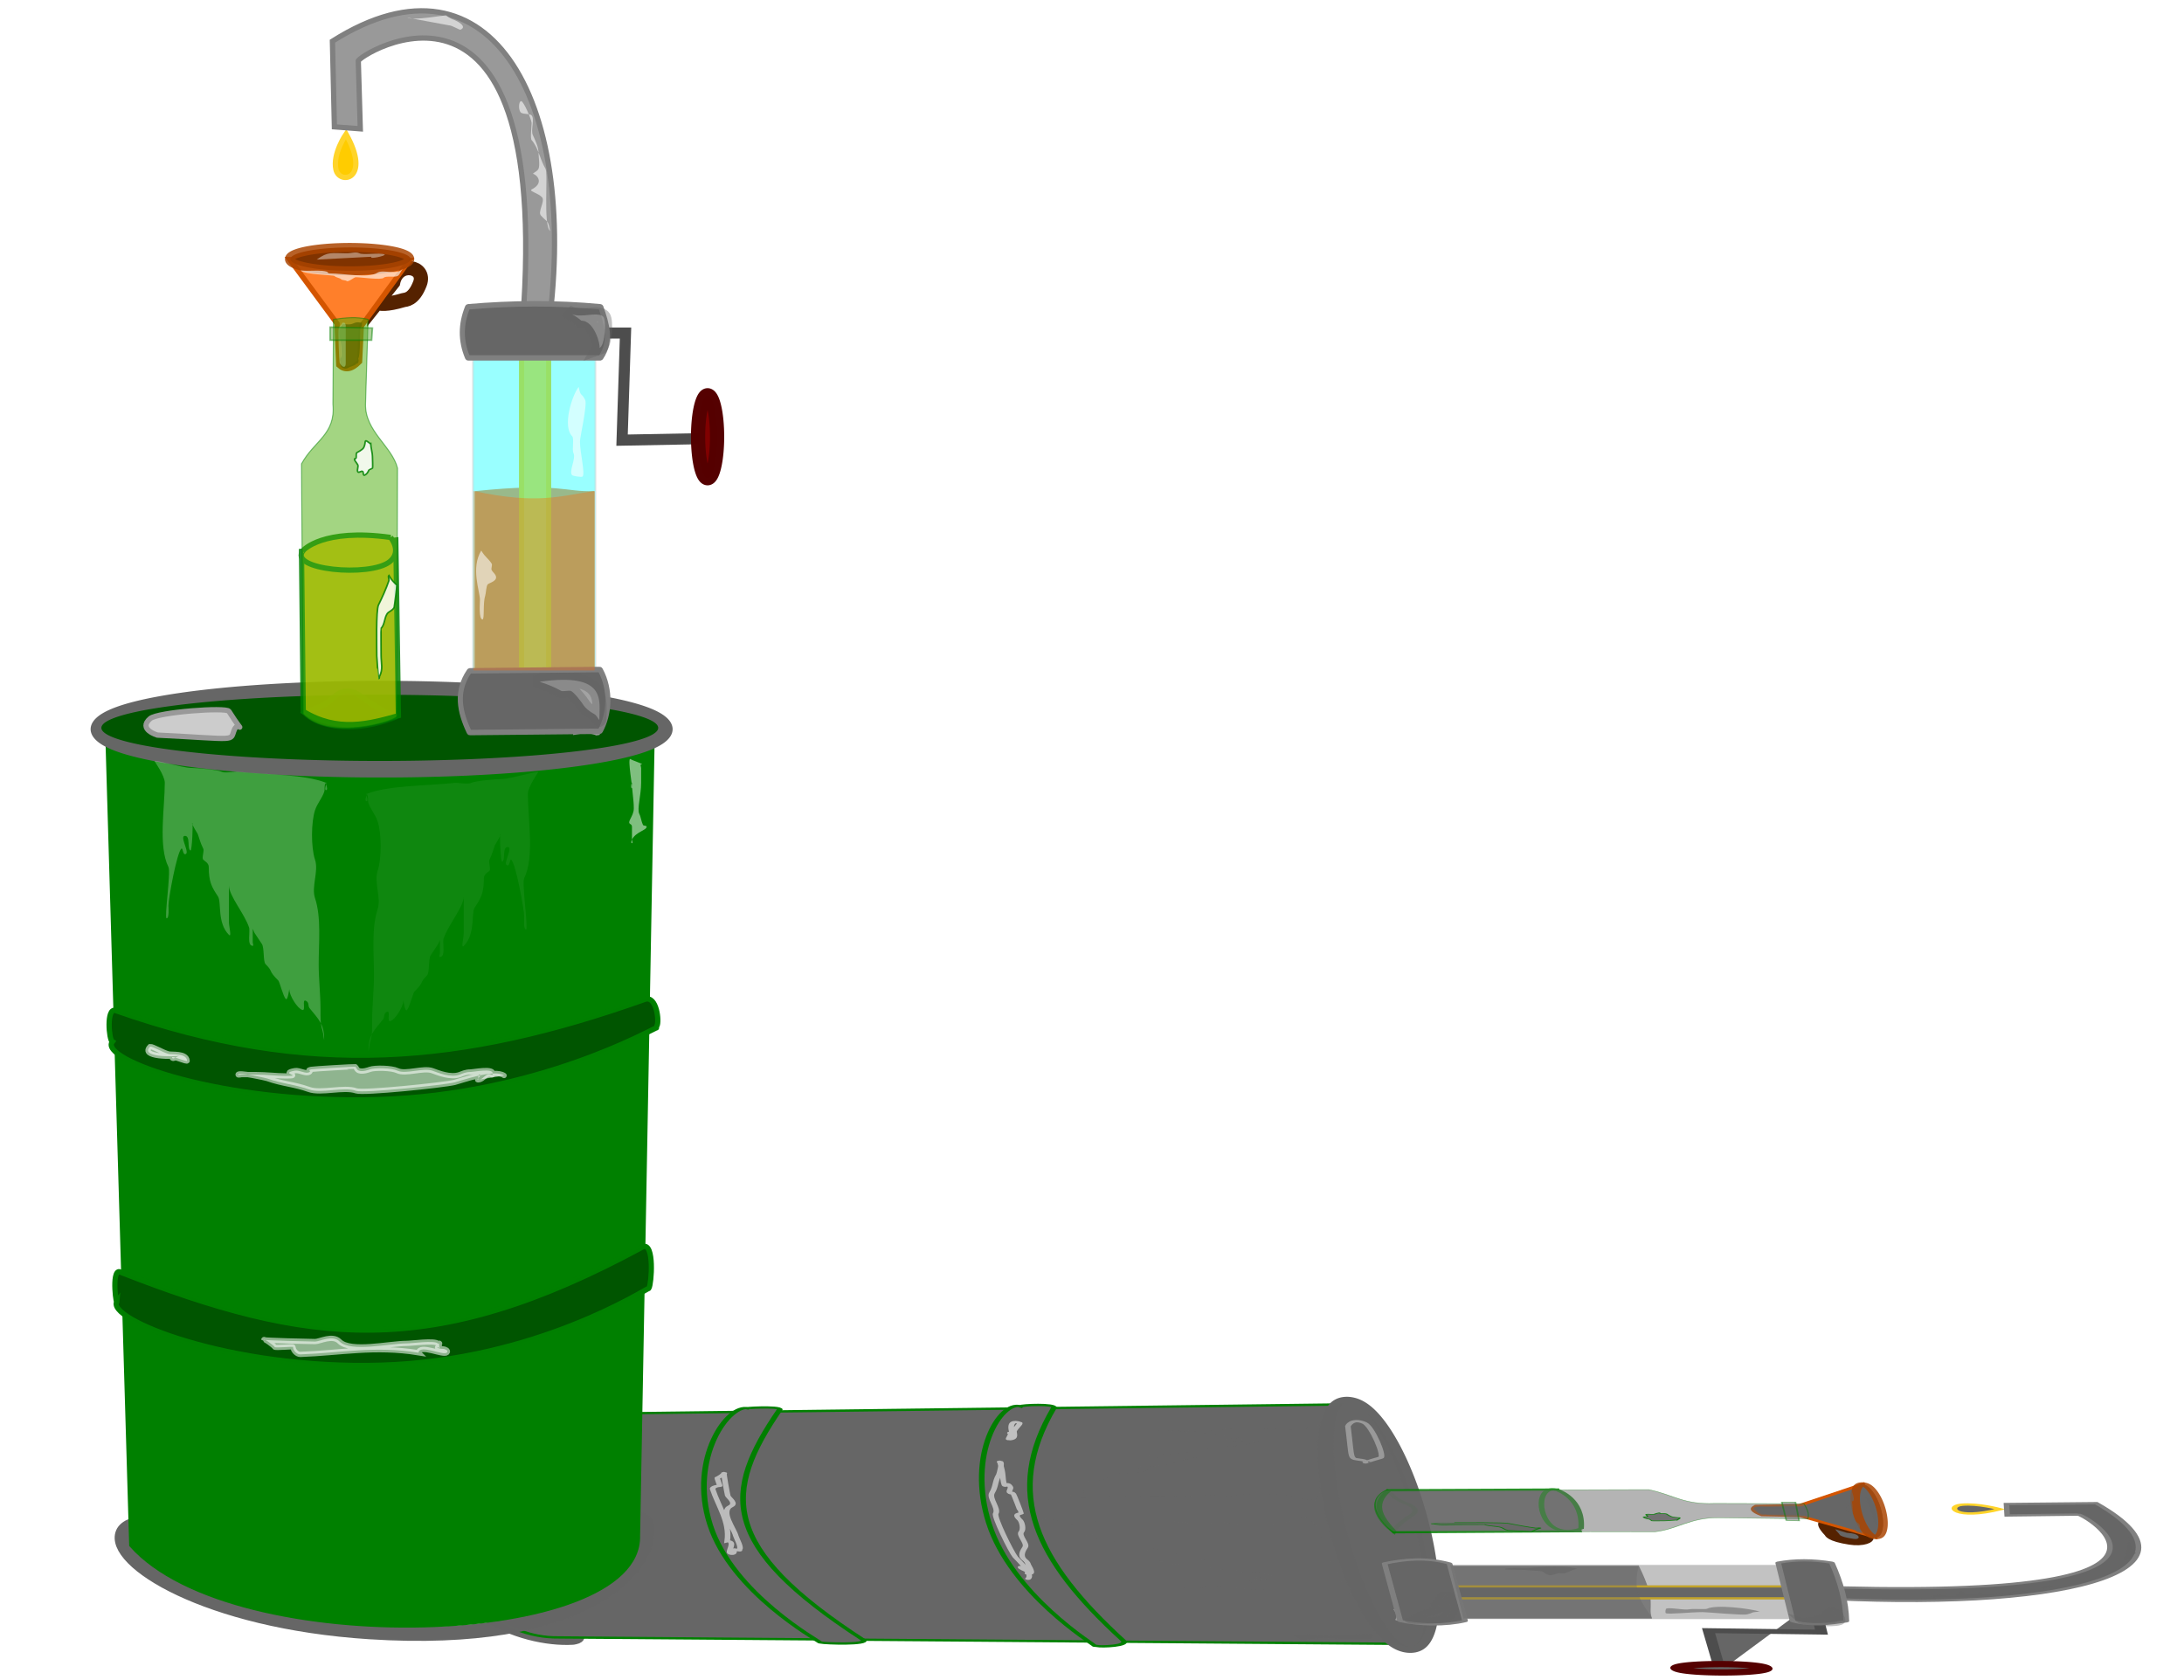 <?xml version="1.0" encoding="UTF-8" standalone="no"?>
<!-- Created with Inkscape (http://www.inkscape.org/) -->

<svg
   xmlns:dc="http://purl.org/dc/elements/1.1/"
   xmlns:cc="http://creativecommons.org/ns#"
   xmlns:rdf="http://www.w3.org/1999/02/22-rdf-syntax-ns#"
   xmlns:svg="http://www.w3.org/2000/svg"
   xmlns="http://www.w3.org/2000/svg"
   xmlns:sodipodi="http://sodipodi.sourceforge.net/DTD/sodipodi-0.dtd"
   xmlns:inkscape="http://www.inkscape.org/namespaces/inkscape"
   width="650"
   height="500"
   id="svg2"
   version="1.1"
   inkscape:version="0.48+devel r12830"
   viewBox="0 0 650 500"
   sodipodi:docname="armazem bomba oleo.svg">
  <defs
     id="defs4">
    <filter
       style="color-interpolation-filters:sRGB"
       inkscape:collect="always"
       id="filter3927-7">
      <feGaussianBlur
         inkscape:collect="always"
         stdDeviation="0.376"
         id="feGaussianBlur3929-4" />
    </filter>
  </defs>
  <sodipodi:namedview
     id="base"
     pagecolor="#ffffff"
     bordercolor="#666666"
     borderopacity="1.0"
     inkscape:pageopacity="0.0"
     inkscape:pageshadow="2"
     inkscape:zoom="0.72324219"
     inkscape:cx="375"
     inkscape:cy="298.77397"
     inkscape:document-units="px"
     inkscape:current-layer="layer1"
     showgrid="false"
     inkscape:window-width="1024"
     inkscape:window-height="712"
     inkscape:window-x="-4"
     inkscape:window-y="-4"
     inkscape:window-maximized="1" />
  <g
     inkscape:label="Layer 1"
     inkscape:groupmode="layer"
     id="layer1"
     transform="translate(0,-552.362)">
    <g
       id="g4018"
       transform="matrix(1.57,0,0,1.57,52.799,-805.413)"
       inkscape:export-xdpi="90"
       inkscape:export-ydpi="90">
      <g
         style="fill:#666666"
         transform="matrix(0.109,0.44,-1.051,0,1277.684,1136.837)"
         id="g3904">
        <g
           style="fill:#666666"
           id="g3906"
           transform="matrix(0.889,0,0,0.889,-177.518,-581.274)">
          <g
             style="fill:#666666"
             transform="translate(16.504,7.916)"
             id="g3908">
            <path
               transform="matrix(1,0,0,0.816,1.895,752.726)"
               style="color:#000000;fill:#666666;stroke:#666666;stroke-width:3.736;stroke-linecap:round;stroke-linejoin:miter;stroke-miterlimit:4;stroke-opacity:0.995;stroke-dasharray:none;stroke-dashoffset:0;marker:none;visibility:visible;display:inline;overflow:visible;enable-background:accumulate"
               d="m 281.088,1459.722 c 1.328,11.696 -13.393,31.647 -58.788,28.054 -34.75,-2.751 -54.86,-18.529 -52.311,-25.997 2.353,-6.894 27.354,0.486 60.015,1.064 32.299,0.571 50.249,-8.834 51.102,-2.945"
               id="path3910"
               inkscape:connector-curvature="0"
               sodipodi:nodetypes="csssc" />
            <path
               style="fill:#666666;stroke:#008000;stroke-width:1.125px;stroke-linecap:butt;stroke-linejoin:miter;stroke-opacity:1"
               d="m 168.377,1467.609 5.079,172.284 c 21.738,24.494 108.487,21.557 107.824,-1.953 l 3.125,-171.112 z"
               id="path3912"
               inkscape:connector-curvature="0"
               transform="translate(0,308.268)"
               sodipodi:nodetypes="ccccc" />
            <path
               sodipodi:type="arc"
               style="color:#000000;fill:#666666;stroke:#666666;stroke-width:5.37;stroke-linecap:round;stroke-linejoin:miter;stroke-miterlimit:4;stroke-opacity:0.995;stroke-dasharray:none;stroke-dashoffset:0;marker:none;visibility:visible;display:inline;overflow:visible;enable-background:accumulate"
               id="path3914"
               sodipodi:cx="224.83128"
               sodipodi:cy="1474.7961"
               sodipodi:rx="59.365566"
               sodipodi:ry="11.999423"
               d="m 283.971,1475.842 a 59.366,11.999 0 1 1 0.074,-0.188"
               transform="matrix(1,0,0,0.702,1.895,738.914)"
               sodipodi:start="0.087250015"
               sodipodi:end="0.071498293"
               sodipodi:open="true" />
            <g
               id="g3916"
               transform="translate(-131.655,-32.816)"
               style="fill:#666666;stroke:#008000;stroke-width:1.125">
              <path
                 sodipodi:nodetypes="cscccc"
                 inkscape:connector-curvature="0"
                 id="path3918"
                 d="m 416.983,1562.457 c -0.755,0.132 -25.026,14.275 -59.365,15.294 -33.517,0.994 -59.6,-8.558 -56.667,-12.32 -0.713,-0.377 -1.308,-7.253 0.655,-6.683 41.482,14.555 74.055,11.415 112.903,-2.369 2.541,-0.895 3.13,4.79 2.566,5.673"
                 style="color:#000000;fill:#666666;stroke:#008000;stroke-width:1.125;stroke-linecap:round;stroke-linejoin:miter;stroke-miterlimit:4;stroke-opacity:0.995;stroke-dashoffset:0;marker:none;visibility:visible;display:inline;overflow:visible;enable-background:accumulate"
                 transform="translate(0,308.268)" />
            </g>
            <path
               sodipodi:nodetypes="ccscssscccccccsssssccccc"
               style="opacity:0.559;color:#000000;fill:#666666;stroke:#ffffff;stroke-width:1.125;stroke-linecap:round;stroke-linejoin:miter;stroke-miterlimit:4;stroke-opacity:0.995;stroke-dasharray:none;stroke-dashoffset:0;marker:none;visibility:visible;display:inline;overflow:visible;enable-background:accumulate"
               d="m 247.292,1848.996 c 0.13,-0.373 -0.13,-1.214 0.391,-1.121 0.521,0.093 -0.928,1.121 -0.391,1.121 0.834,0 1.26,-0.789 1.953,-1.121 0.811,-0.388 1.172,0.483 1.172,-0.28 0,-1.119 -4.083,-0.28 -4.688,-0.28 -1.13,0 -1.78,0.358 -2.344,0.56 -1.974,0.708 -4.594,-0.386 -5.86,-0.84 -1.898,-0.68 -5.679,0.833 -7.423,0 -1.238,-0.592 -4.81,-0.656 -5.86,-0.28 -0.269,0.097 -1.533,0.571 -2.344,0.28 -0.523,-0.188 -0.541,-0.668 -0.781,-0.84 -0.088,-0.063 -8.994,0.469 -9.376,0.56 -1.219,0.291 0.13,0.187 -0.391,0.56 -0.742,0.532 -2.107,-0.463 -3.125,-0.28 -3.466,0.621 1.937,1.121 -1.953,1.121 -1.884,0 -4.133,-0.28 -6.251,-0.28 -1.042,0 -2.084,0 -3.125,0 -0.26,0 -0.781,0.187 -0.781,0 0,-0.604 5.965,0.738 6.251,0.84 3.177,1.139 5.721,1.202 8.858,2.326 2.604,0.934 7.459,-0.636 10.064,0.297 1.529,0.548 18.555,-1.215 21.003,-1.8 1.211,-0.289 8.486,-2.944 10.543,-1.469"
               id="path3920"
               inkscape:connector-curvature="0" />
            <path
               sodipodi:nodetypes="cccscc"
               style="opacity:0.591;color:#000000;fill:#666666;fill-opacity:1;fill-rule:evenodd;stroke:#ffffff;stroke-width:1.125;stroke-linecap:round;stroke-linejoin:miter;stroke-miterlimit:4;stroke-opacity:0.995;stroke-dasharray:none;stroke-dashoffset:0;marker:none;visibility:visible;display:inline;overflow:visible;enable-background:accumulate"
               d="m 183.613,1535.585 c -0.521,0.13 -1.432,0.911 -1.563,0.391 -0.13,-0.521 3.437,1.13 3.197,0.65 -0.198,-1.675 -3.254,-1.235 -3.979,-1.431 -1.27,-0.343 -3.334,-1.616 -3.907,-1.563 -2.332,2.332 5.134,2.177 6.251,1.953 z"
               id="path3922"
               inkscape:connector-curvature="0"
               transform="translate(0,308.268)" />
            <g
               style="fill:#666666;stroke:#008000;stroke-width:1.125"
               transform="matrix(0.967,0,0,1,-120.706,23.049)"
               id="g3924">
              <path
                 transform="translate(0,308.268)"
                 style="color:#000000;fill:#666666;stroke:#008000;stroke-width:1.144;stroke-linecap:round;stroke-linejoin:miter;stroke-miterlimit:4;stroke-opacity:0.995;stroke-dashoffset:0;marker:none;visibility:visible;display:inline;overflow:visible;enable-background:accumulate"
                 d="m 418.172,1562.16 c -0.755,0.132 -24.599,15.354 -58.938,16.372 -33.517,0.994 -61.205,-9.934 -58.272,-13.695 -0.124,1.812 -1.333,-6.568 0.531,-6.237 41.43,15.649 68.525,19.236 115.44,-5.346 2.541,-0.895 1.879,7.916 1.315,8.799"
                 id="path3926"
                 inkscape:connector-curvature="0"
                 sodipodi:nodetypes="cscccc" />
            </g>
            <path
               sodipodi:nodetypes="ccscsccscsssssc"
               style="opacity:0.559;color:#000000;fill:#666666;fill-opacity:1;fill-rule:evenodd;stroke:#ffffff;stroke-width:1.125;stroke-linecap:round;stroke-linejoin:miter;stroke-miterlimit:4;stroke-opacity:0.995;stroke-dasharray:none;stroke-dashoffset:0;marker:none;visibility:visible;display:inline;overflow:visible;enable-background:accumulate"
               d="m 234.587,1598.912 c 0.243,-1.899 5.311,0.715 6.064,-0.038 0.445,-0.445 -0.521,-0.781 -0.781,-0.781 -0.412,0 -1.463,-0.1 -1.172,-0.391 0.13,-0.13 0.391,0.575 0.391,0.391 0,-0.391 -0.276,-1.448 0,-1.172 0.092,0.092 -0.299,0.092 -0.391,0 -0.684,-0.684 -5.537,0 -6.641,0 -3.695,0 -11.938,1.956 -14.306,-0.412 -1.501,-1.501 -4.178,0.022 -5.227,0.022 -1.181,0 -10.917,-0.244 -10.917,-0.391 0,-0.335 2.154,1.226 2.322,1.563 0.118,0.237 3.907,-0.178 3.907,0 0,0.737 0.826,1.588 1.563,1.563 8.625,-0.3 15.817,-1.863 25.19,-0.352 z"
               id="path3928"
               inkscape:connector-curvature="0"
               transform="translate(0,308.268)" />
            <path
               sodipodi:nodetypes="csccssssssscccssscscssscsssccscccscsscsssscscsc"
               style="opacity:0.247;color:#000000;fill:#666666;fill-opacity:1;fill-rule:evenodd;stroke:none;stroke-width:1;marker:none;visibility:visible;display:inline;overflow:visible;enable-background:accumulate"
               d="m 214.867,1477.376 c 0,0.521 0.521,1.563 0,1.563 -0.521,0 0.368,-1.931 0,-1.563 -0.47,0.47 -0.181,1.323 -0.391,1.953 -0.455,1.365 -1.456,2.415 -1.953,3.907 -0.82,2.46 -0.893,7.869 0,10.548 0.82,2.461 -0.82,5.743 0,8.204 1.359,4.078 0.781,9.567 0.781,14.064 0,3.14 0.391,6.494 0.391,9.767 0,1.541 -0.049,2.978 0.391,4.297 0.21,0.63 0.391,2.617 0.391,1.953 0,-3.283 -1.236,-4.279 -3.125,-6.641 -0.387,-0.484 0.004,-1.17 -0.781,-1.563 -0.926,-0.463 0.101,2.247 -0.781,1.953 -1.055,-0.352 -2.735,-3.091 -2.735,-4.297 0,-0.701 -0.285,2.449 -0.781,1.953 -0.51,-0.51 -1.317,-3.661 -1.563,-3.907 -2.344,-2.344 -0.962,-1.743 -2.735,-3.516 -0.549,-0.549 -0.24,-3.486 -0.781,-4.297 -0.464,-0.696 -1.033,-1.549 -1.563,-2.344 -0.162,-0.242 -0.391,-1.073 -0.391,-0.781 0,0.911 0,1.823 0,2.735 0,0.261 0.26,0.781 0,0.781 -1.302,0 -0.492,-3.037 -0.781,-3.907 -1.002,-3.007 -4.297,-6.752 -4.297,-8.985 0,-0.651 0,1.302 0,1.953 0,1.953 0,3.907 0,5.86 0,0.912 0.645,3.379 0,2.735 -2.563,-2.563 -1.536,-6.992 -2.344,-8.204 -1.321,-1.981 -1.953,-3.082 -1.953,-6.251 0,-0.864 -0.867,-1.258 -1.172,-1.563 -0.375,-0.375 0.247,-1.851 0,-2.344 -0.565,-1.131 -0.843,-2.139 -1.172,-3.125 -0.016,-0.049 -1.477,-2.344 -1.172,-2.344 0.206,0 -0.053,6.029 -0.391,5.86 -0.759,-0.38 0.056,-3.125 -1.172,-3.125 -1.302,0 1.302,3.907 0,3.907 -0.47,0 -0.449,-1.504 -0.781,-1.172 -0.969,0.969 -2.735,10.589 -2.735,12.111 0,0.358 0.194,2.735 -0.391,2.735 -0.541,0 0.933,-9.854 0.391,-10.939 -2.221,-4.442 -0.781,-12.731 -0.781,-17.971 0,-1.525 -2.22,-4.625 -2.212,-4.633 0.29,-0.29 6.034,1.469 7.83,1.469 1.167,0 5.608,0.377 6.493,0.82 0.726,0.363 2.715,-0.082 3.516,0 6.624,0.674 14.123,0.529 18.752,2.344 z"
               id="path3930"
               inkscape:connector-curvature="0"
               transform="translate(0,308.268)" />
            <path
               style="opacity:0.498;color:#000000;fill:#666666;fill-opacity:1;fill-rule:evenodd;stroke:none;stroke-width:1;marker:none;visibility:visible;display:inline;overflow:visible;enable-background:accumulate"
               d="m 279.717,1472.297 c -0.555,0.122 0.576,6.251 0.391,6.251 -0.391,0 0,-1.563 0,-1.172 0,1.858 0.391,3.496 0.391,5.469 0,0.917 -0.403,1.587 -0.781,2.344 -0.628,1.256 0.391,0.74 0.391,1.563 0,0.912 0,1.823 0,2.735 0,0.26 0.26,0.781 0,0.781 -0.26,0 -0.116,-0.548 0,-0.781 0.825,-1.649 3.125,-1.967 3.125,-2.735 0,-0.291 -0.651,-0.13 -0.781,-0.391 -0.372,-0.745 -0.402,-1.585 -0.781,-2.344 -0.53,-1.06 0.391,-3.916 0.391,-6.641 0,-1.454 0,-2.609 0,-3.125 0,-0.26 -0.26,-0.781 0,-0.781 0.874,0 -1.595,-0.723 -2.344,-1.172 z"
               id="path3932"
               inkscape:connector-curvature="0"
               transform="translate(0,308.268)" />
            <path
               sodipodi:open="true"
               sodipodi:end="0.071498293"
               sodipodi:start="0.087250015"
               transform="matrix(1,0,0,0.588,1.504,906.761)"
               d="m 283.971,1475.842 a 59.366,11.999 0 1 1 0.074,-0.188"
               sodipodi:ry="11.999423"
               sodipodi:rx="59.365566"
               sodipodi:cy="1474.7961"
               sodipodi:cx="224.83128"
               id="path3934"
               style="color:#000000;fill:#666666;stroke:none;stroke-width:4.775;marker:none;visibility:visible;display:inline;overflow:visible;enable-background:accumulate"
               sodipodi:type="arc" />
            <path
               style="fill:#666666;stroke:#999999;stroke-width:1.125px;stroke-linecap:butt;stroke-linejoin:miter;stroke-opacity:1"
               d="m 178.925,1467.219 c 17.626,0.878 15.335,1.373 16.408,-1.172 0.867,-2.058 2.558,1.971 -1.172,-3.907 -0.574,-0.904 -15.177,0.163 -16.799,1.563 -2.662,2.297 1.563,3.516 1.563,3.516 z"
               id="path3936"
               inkscape:connector-curvature="0"
               transform="translate(0,308.268)"
               sodipodi:nodetypes="csssc" />
            <path
               sodipodi:nodetypes="csssc"
               inkscape:connector-curvature="0"
               id="path3938"
               d="m 268.133,1774.793 c 4.305,-0.86 5.118,1.134 4.44,-0.287 -0.958,-2.006 0.732,-1.346 0.269,-2.006 -1.399,-1.993 -5.433,-2.582 -5.247,-0.287 0.206,2.542 0.538,2.579 0.538,2.579 z"
               style="fill:#666666;stroke:#999999;stroke-width:1.125px;stroke-linecap:butt;stroke-linejoin:miter;stroke-opacity:1" />
            <path
               inkscape:connector-curvature="0"
               id="path3940"
               d="m 223.531,1788.021 c 0,0.521 -0.521,1.563 0,1.563 0.521,0 -0.368,-1.931 0,-1.563 0.47,0.47 0.181,1.323 0.391,1.953 0.455,1.365 1.456,2.415 1.953,3.907 0.82,2.46 0.893,7.869 0,10.548 -0.82,2.461 0.82,5.743 0,8.204 -1.359,4.078 -0.781,9.567 -0.781,14.064 0,3.14 -0.391,6.494 -0.391,9.767 0,1.541 0.049,2.978 -0.391,4.297 -0.21,0.63 -0.391,2.617 -0.391,1.953 0,-3.283 1.236,-4.279 3.125,-6.641 0.387,-0.484 -0.004,-1.17 0.781,-1.563 0.926,-0.463 -0.101,2.247 0.781,1.953 1.055,-0.352 2.735,-3.091 2.735,-4.297 0,-0.701 0.285,2.449 0.781,1.953 0.51,-0.51 1.317,-3.661 1.563,-3.907 2.344,-2.344 0.962,-1.743 2.735,-3.516 0.549,-0.549 0.24,-3.486 0.781,-4.297 0.464,-0.696 1.033,-1.549 1.563,-2.344 0.162,-0.242 0.391,-1.073 0.391,-0.781 0,0.911 0,1.823 0,2.735 0,0.261 -0.26,0.781 0,0.781 1.302,0 0.492,-3.037 0.781,-3.907 1.002,-3.007 4.297,-6.752 4.297,-8.985 0,-0.651 0,1.302 0,1.953 0,1.953 0,3.907 0,5.86 0,0.912 -0.645,3.379 0,2.735 2.563,-2.563 1.536,-6.992 2.344,-8.204 1.321,-1.981 1.953,-3.082 1.953,-6.251 0,-0.864 0.867,-1.258 1.172,-1.563 0.375,-0.375 -0.247,-1.851 0,-2.344 0.565,-1.131 0.843,-2.139 1.172,-3.125 0.016,-0.049 1.477,-2.344 1.172,-2.344 -0.206,0 0.053,6.029 0.391,5.86 0.759,-0.38 -0.056,-3.125 1.172,-3.125 1.302,0 -1.302,3.907 0,3.907 0.47,0 0.449,-1.504 0.781,-1.172 0.969,0.969 2.735,10.589 2.735,12.111 0,0.358 -0.194,2.735 0.391,2.735 0.541,0 -0.933,-9.854 -0.391,-10.939 2.221,-4.442 0.781,-12.731 0.781,-17.971 0,-1.525 2.22,-4.625 2.212,-4.633 -0.29,-0.29 -6.034,1.469 -7.83,1.469 -1.167,0 -5.608,0.377 -6.493,0.82 -0.726,0.363 -2.715,-0.082 -3.516,0 -6.624,0.674 -14.123,0.529 -18.752,2.344 z"
               style="opacity:0.061;color:#000000;fill:#666666;fill-opacity:1;fill-rule:evenodd;stroke:none;stroke-width:1;marker:none;visibility:visible;display:inline;overflow:visible;enable-background:accumulate"
               sodipodi:nodetypes="csccssssssscccssscscssscsssccscccscsscsssscscsc" />
          </g>
          <g
             style="fill:#666666"
             transform="matrix(0.416,0,0,0.416,265.028,554.035)"
             id="g3942">
            <path
               style="fill:#666666;stroke:#4d4d4d;stroke-width:5.672;stroke-linecap:butt;stroke-linejoin:miter;stroke-miterlimit:4;stroke-opacity:1;stroke-dasharray:none"
               d="m 37.194,2749.125 35.423,0 -1.771,54.906 46.936,-0.886 0,0"
               id="path3944"
               inkscape:connector-curvature="0" />
            <g
               style="fill:#666666"
               id="g3946">
              <path
                 style="fill:#666666;stroke:#ffd42a;stroke-width:2.701px;stroke-linecap:butt;stroke-linejoin:miter;stroke-opacity:1"
                 d="m -70.628,2647.169 c 13.142,23.331 -3.394,26.215 -5.19,18.129 -1.795,-8.085 5.19,-18.129 5.19,-18.129 z"
                 id="path3948"
                 inkscape:connector-curvature="0" />
              <path
                 style="fill:#666666;stroke:#808080;stroke-width:2.701px;stroke-linecap:butt;stroke-linejoin:miter;stroke-opacity:1"
                 d="m 19.04,2753.851 c 19.539,-214.379 -85.285,-145.995 -83.397,-144.103 l 1.021,34.705 -13.27,-1.021 -1.021,-43.892 c 82.376,-52.13 127.583,33.73 110.151,151.375 z"
                 id="path3950"
                 inkscape:connector-curvature="0"
                 sodipodi:nodetypes="ccccccc" />
              <path
                 style="opacity:0.761;color:#000000;fill:#666666;fill-opacity:1;fill-rule:evenodd;stroke:none;stroke-width:2.7;marker:none;visibility:visible;display:inline;overflow:visible;enable-background:accumulate"
                 d="m -4.197,2830.132 c 43.23,-4.469 45.928,0.667 60.613,0 0.215,-0.01 0.388,0.1 0.388,0.224 l 0,93.802 c 0,0.124 -0.173,0.224 -0.388,0.224 l -60.613,0 c -0.215,0 -0.388,-0.1 -0.388,-0.224 l 0,-93.802 c 0,-0.124 0.174,-0.202 0.388,-0.224 z"
                 id="path3952"
                 inkscape:connector-curvature="0"
                 sodipodi:nodetypes="sssssssss" />
              <g
                 style="fill:#666666"
                 id="g3954"
                 transform="matrix(-1,0,0,1.069,-59.412,616.638)">
                <rect
                   ry="0.606"
                   rx="1.062"
                   y="1996.94"
                   x="-92.623"
                   height="175.342"
                   width="13.891"
                   id="rect3956"
                   style="color:#000000;fill:#666666;fill-opacity:1;fill-rule:evenodd;stroke:#ffcc00;stroke-width:2.612;stroke-linecap:round;stroke-linejoin:miter;stroke-miterlimit:4;stroke-opacity:0.995;stroke-dasharray:none;stroke-dashoffset:0;marker:none;visibility:visible;display:inline;overflow:visible;enable-background:accumulate" />
                <rect
                   ry="0.606"
                   rx="1.062"
                   y="1990.746"
                   x="-116.631"
                   height="181.885"
                   width="62.798"
                   id="rect3958"
                   style="opacity:0.401;color:#000000;fill:#666666;fill-opacity:1;fill-rule:evenodd;stroke:#cccccc;stroke-width:1.045;stroke-linecap:round;stroke-linejoin:miter;stroke-miterlimit:4;stroke-opacity:0.995;stroke-dasharray:none;stroke-dashoffset:0;marker:none;visibility:visible;display:inline;overflow:visible;enable-background:accumulate" />
                <path
                   sodipodi:nodetypes="sssssssss"
                   inkscape:connector-curvature="0"
                   id="path3960"
                   d="m -119.033,1982.253 c 22.534,-1.986 45.069,-1.825 67.603,0 0.217,0.018 0.343,0.109 0.393,0.224 3.478,8.016 3.623,16.033 0,24.049 -0.052,0.115 -0.175,0.224 -0.393,0.224 l -67.603,0 c -0.218,0 -0.319,-0.121 -0.393,-0.224 -5.734,-8.016 -2.946,-16.033 0,-24.049 0.043,-0.118 0.176,-0.205 0.393,-0.224 z"
                   style="color:#000000;fill:#666666;fill-opacity:1;fill-rule:evenodd;stroke:#808080;stroke-width:2.612;stroke-linecap:round;stroke-linejoin:miter;stroke-miterlimit:4;stroke-opacity:0.995;stroke-dashoffset:0;marker:none;visibility:visible;display:inline;overflow:visible;enable-background:accumulate" />
                <path
                   sodipodi:nodetypes="sssssssss"
                   inkscape:connector-curvature="0"
                   id="path3962"
                   d="m -118.758,2156.177 66.484,0.623 c 0.212,0 0.309,0.122 0.383,0.224 7.085,9.717 4.935,19.435 0,29.153 -0.057,0.112 -0.171,0.226 -0.383,0.224 l -66.484,-0.623 c -0.212,0 -0.319,-0.115 -0.383,-0.224 -4.712,-8.082 -5.536,-19.561 0,-29.153 0.063,-0.109 0.171,-0.226 0.383,-0.224 z"
                   style="color:#000000;fill:#666666;fill-opacity:1;fill-rule:evenodd;stroke:#808080;stroke-width:2.612;stroke-linecap:round;stroke-linejoin:miter;stroke-miterlimit:4;stroke-opacity:0.995;stroke-dashoffset:0;marker:none;visibility:visible;display:inline;overflow:visible;enable-background:accumulate" />
              </g>
              <path
                 sodipodi:nodetypes="sssssssss"
                 inkscape:connector-curvature="0"
                 id="path3964"
                 d="m -4.956,2830.131 c 32.566,7.089 44.87,2.317 61.368,0 0.216,-0.03 0.393,0.098 0.393,0.219 l 0,91.52 c 0,0.121 -0.175,0.219 -0.393,0.219 l -61.368,0 c -0.218,0 -0.393,-0.098 -0.393,-0.219 l 0,-91.52 c 0,-0.121 0.181,-0.265 0.393,-0.219 z"
                 style="opacity:0.339;color:#000000;fill:#666666;fill-opacity:1;fill-rule:evenodd;stroke:none;stroke-width:2.7;marker:none;visibility:visible;display:inline;overflow:visible;enable-background:accumulate" />
              <g
                 style="fill:#666666"
                 id="g3966"
                 transform="matrix(0.869,0,0,0.869,-36.259,766.746)">
                <g
                   style="fill:#666666"
                   transform="translate(-68.332,22.889)"
                   id="g3968">
                  <path
                     style="fill:#666666;stroke:#552200;stroke-width:8.393;stroke-linecap:butt;stroke-linejoin:miter;stroke-miterlimit:4;stroke-opacity:1;stroke-dasharray:none"
                     d="m 56.55,2228.475 c 2.669,-13.025 19.709,-9.559 15.821,0.673 -3.767,9.912 -8.642,9.428 -9.762,9.762 -19.774,5.892 -16.184,-2.517 -16.494,2.693 z"
                     id="path3970"
                     inkscape:connector-curvature="0"
                     sodipodi:nodetypes="csscc" />
                  <path
                     style="fill:#666666;fill-opacity:1;stroke:#d45500;stroke-width:3.109px;stroke-linecap:butt;stroke-linejoin:miter;stroke-opacity:1"
                     d="m -4.371,1906.714 27.848,37.767 1.021,24.498 c 3.434,3.212 7.454,2.908 12.249,-2.041 l 1.021,-20.925 28.283,-38.788 z"
                     id="path3972"
                     inkscape:connector-curvature="0"
                     transform="translate(0,308.268)"
                     sodipodi:nodetypes="ccccccc" />
                  <path
                     sodipodi:open="true"
                     sodipodi:end="0.071498293"
                     sodipodi:start="0.087250015"
                     transform="translate(4.6480418e-8,304.695)"
                     d="m 66.723,1910.631 a 35.471,6.89 0 1 1 0.044,-0.108"
                     sodipodi:ry="6.8899722"
                     sodipodi:rx="35.470596"
                     sodipodi:cy="1910.0309"
                     sodipodi:cx="31.387651"
                     id="path3974"
                     style="color:#000000;fill:#666666;fill-opacity:1;fill-rule:evenodd;stroke:#803300;stroke-width:0;stroke-miterlimit:4;stroke-dasharray:none;marker:none;visibility:visible;display:inline;overflow:visible;enable-background:accumulate"
                     sodipodi:type="arc" />
                  <path
                     sodipodi:type="arc"
                     style="opacity:0.842;color:#000000;fill:#666666;stroke:#aa4400;stroke-width:5.285;stroke-miterlimit:4;stroke-dasharray:none;marker:none;visibility:visible;display:inline;overflow:visible;enable-background:accumulate"
                     id="path3976"
                     sodipodi:cx="31.387651"
                     sodipodi:cy="1910.0309"
                     sodipodi:rx="35.470596"
                     sodipodi:ry="6.8899722"
                     d="m 66.723,1910.631 a 35.471,6.89 0 1 1 0.044,-0.108"
                     transform="translate(-0.51,304.695)"
                     sodipodi:start="0.087250015"
                     sodipodi:end="0.071498293"
                     sodipodi:open="true" />
                  <path
                     style="opacity:0.611;color:#000000;fill:#666666;fill-opacity:1;fill-rule:evenodd;stroke:none;stroke-width:1.1;marker:none;visibility:visible;display:inline;overflow:visible;enable-background:accumulate"
                     d="m 62.548,1911.746 c -3.307,4.694 -11.947,0.487 -15.361,2.763 -5.02,3.346 -19.963,0.37 -27.794,0.37 -1.714,0 -0.963,-0.661 -2.041,-1.021 -2.822,-0.941 -8.31,-0.51 -11.228,-0.51 -3.042,0 -4.282,-0.34 -4.105,-0.163 2.457,2.457 19.337,2.635 19.926,3.225 0.998,0.998 3.085,1.043 4.083,2.042 0.425,0.425 2.604,0.444 3.029,0.869 0.963,0.963 4.393,-2.193 5.451,-2.193 3.268,0 15.004,1.827 16.527,0.304 1.218,-1.218 6.325,-0.103 8.161,-1.021 1.321,-0.66 2.353,-3.667 3.35,-4.664 z"
                     id="path3978"
                     inkscape:connector-curvature="0"
                     transform="translate(0,308.268)"
                     sodipodi:nodetypes="ccsssccssscsc" />
                  <path
                     style="opacity:0.842;color:#000000;fill:#666666;fill-opacity:1;fill-rule:evenodd;stroke:none;stroke-width:1.1;marker:none;visibility:visible;display:inline;overflow:visible;enable-background:accumulate"
                     d="m 37.318,1943.9 c -3.769,-0.738 -3.674,1.091 -7.206,1.091 -0.409,0 -3.234,-0.338 -3.573,0 -0.016,0.016 -0.931,1.863 -1.021,2.042 -1.613,3.227 0.51,8.097 0.51,11.739 0,2.712 0.7,4.914 -0.51,6.124 -0.601,0.602 0,3.402 0,2.552 0,-0.34 -0.34,-1.021 0,-1.021 0.38,0 -0.345,2.217 -0.076,2.486 0.313,1.916 3.099,2.636 4.447,1.758 1.477,-0.963 4.534,-1.407 4.886,-2.491 1.478,0.104 1.667,-1.978 1.162,-2.921 1.46,-2.521 0.878,-15.655 1.314,-18.591 0.68,-0.68 0.343,0.35 0.874,-1.243 0.274,-0.823 -0.412,-1.871 0.364,-2.259 0.819,-0.41 -0.936,0.387 -0.085,0.728"
                     id="path3980"
                     inkscape:connector-curvature="0"
                     transform="translate(0,308.268)"
                     sodipodi:nodetypes="csccsssscscccccc" />
                  <path
                     style="opacity:0.543;color:#000000;fill:#666666;fill-opacity:1;fill-rule:evenodd;stroke:none;stroke-width:1.1;marker:none;visibility:visible;display:inline;overflow:visible;enable-background:accumulate"
                     d="m 26.634,2252.238 c -1.16,2.372 -1.834,1.374 -2.235,3.573 -0.397,2.178 0.304,18.975 0.559,19.904 0.336,1.228 2.475,3.644 3.353,2.042 0.376,-0.687 0.279,-2.195 0.279,-3.573 0,-3.269 0.002,-20.403 0,-20.415 -0.326,-1.788 -0.832,-1.531 -1.956,-1.531 z"
                     id="path3982"
                     inkscape:connector-curvature="0" />
                  <path
                     style="opacity:0.409;color:#000000;fill:#666666;fill-opacity:1;fill-rule:evenodd;stroke:none;stroke-width:2.7;marker:none;visibility:visible;display:inline;overflow:visible;enable-background:accumulate"
                     d="m 11.445,1906.743 c 6.8,-4.954 8.716,-3.703 17.84,-3.703 2.606,0 5.197,-1.104 7.405,0 2.233,1.116 12.364,-0.55 14.811,0.673 1.391,0.695 -9.482,3.086 -7.742,1.347"
                     id="path3984"
                     inkscape:connector-curvature="0"
                     transform="translate(0,308.268)"
                     sodipodi:nodetypes="csccc" />
                </g>
                <g
                   style="fill:#666666;stroke:#008000;stroke-width:3.109"
                   transform="translate(3.062,-9.697)"
                   id="g3986">
                  <path
                     sodipodi:nodetypes="cccccc"
                     inkscape:connector-curvature="0"
                     id="path3988"
                     d="m -12.759,2517.119 c -8.676,-2.552 -19.394,-10.718 -19.394,-10.718 -6.295,-5.379 -12.589,-6.337 -18.884,0.51 0,0 -5.104,4.083 -7.145,4.593 -2.041,0.51 -8.676,3.573 -8.676,3.573 17.317,13.997 44.06,6.482 54.099,2.042 z"
                     style="opacity:0.733;fill:#666666;stroke:#008000;stroke-width:3.109px;stroke-linecap:butt;stroke-linejoin:miter;stroke-opacity:1;filter:url(#filter3927-7)" />
                  <g
                     id="g3990"
                     style="opacity:0.842;fill:#666666;stroke:#008000;stroke-width:3.109">
                    <path
                       transform="translate(0,308.268)"
                       inkscape:connector-curvature="0"
                       id="path3992"
                       d="m -68.9,2111.371 1.021,94.418 c 20.272,12.426 38.54,7.489 56.141,2.552 l -1.531,-103.605 z"
                       style="fill:#666666;stroke:#008000;stroke-width:3.109"
                       sodipodi:nodetypes="ccccc" />
                    <path
                       sodipodi:nodetypes="ccsc"
                       transform="translate(0,308.268)"
                       inkscape:connector-curvature="0"
                       id="path3994"
                       d="m -16.332,2103.205 c -40.141,-5.614 -51.593,7.655 -51.547,7.655 -9.471,11.365 39.332,15.985 51.037,6.635 7.524,-6.01 0.51,-14.29 0.51,-14.29 z"
                       style="fill:#666666;stroke:#008000;stroke-width:3.109px;stroke-linecap:butt;stroke-linejoin:miter;stroke-opacity:1" />
                  </g>
                  <path
                     sodipodi:nodetypes="ccccccccc"
                     inkscape:connector-curvature="0"
                     id="path3996"
                     d="m -67.879,2515.588 c 15.138,16.079 53.756,4.441 55.12,1.531 l 0.51,-146.476 c -3.231,-12.995 -19.196,-21.756 -18.884,-37.767 l 1.531,-50.016 c -6.805,-1.732 -13.61,-0.938 -20.415,0 l -0.346,49.977 c 1.715,17.961 -11.214,21.627 -18.537,35.254 z"
                     style="opacity:0.49;fill:#666666;stroke:#008000;stroke-width:0.622;stroke-linecap:butt;stroke-linejoin:miter;stroke-miterlimit:4;stroke-opacity:1;stroke-dasharray:none" />
                  <path
                     style="opacity:0.47;fill:#666666;fill-opacity:1;stroke:#008000;stroke-width:0.933;stroke-linecap:butt;stroke-linejoin:miter;stroke-miterlimit:4;stroke-opacity:1;stroke-dasharray:none"
                     d="m -52.058,2287.454 10e-6,7.656 24.498,-1e-4 0.51,-7.145 z"
                     id="path3998"
                     inkscape:connector-curvature="0"
                     sodipodi:nodetypes="ccccc" />
                  <path
                     style="opacity:0.842;color:#000000;fill:#666666;fill-opacity:1;fill-rule:evenodd;stroke:#008000;stroke-width:0.933;marker:none;visibility:visible;display:inline;overflow:visible;enable-background:accumulate"
                     d="m -28.07,2048.086 c 0.128,2.389 1.021,5.388 1.021,7.145 0,2.22 0.313,6.519 0,7.145 -0.04,0.08 -2.002,0.941 -2.041,1.021 -0.615,1.23 -1.009,2.291 -2.552,3.062 -0.978,0.489 -0.745,-1.766 -1.021,-2.042 -0.899,-0.899 -2.509,1.106 -3.062,0 -0.544,-1.089 0.544,-2.994 0,-4.083 -0.447,-0.894 -2.871,-3.573 -1.531,-3.573 1.239,0 0.145,-2.697 1.021,-3.573 0.191,-0.191 3.336,-1.569 4.083,-3.062 1.629,-3.259 -0.515,-5.72 4.083,-2.042 z"
                     id="path4000"
                     inkscape:connector-curvature="0"
                     transform="translate(0,308.268)" />
                  <path
                     style="opacity:0.842;color:#000000;fill:#666666;fill-opacity:1;fill-rule:evenodd;stroke:#008000;stroke-width:0.933;marker:none;visibility:visible;display:inline;overflow:visible;enable-background:accumulate"
                     d="m -17.353,2125.662 c -0.694,0.856 0.314,2.12 0,3.062 -1.567,4.702 -4.263,10.568 -6.124,14.29 -1.556,3.112 -1.021,25.194 -1.021,30.112 0,1.376 0.981,13.27 1.021,13.27 0.846,0 0.358,-0.716 0.51,-1.021 2.34,-4.679 1.021,-7.573 1.021,-12.759 0,-1.618 -0.107,-15.714 0,-15.821 2.383,-2.383 1.849,-6.953 4.083,-9.187 0.673,-0.673 2.766,-1.449 3.573,-3.062 0.125,-0.249 1.886,-12.914 1.531,-13.27 -1.783,-1.784 -2.853,-2.714 -4.593,-5.614 z"
                     id="path4002"
                     inkscape:connector-curvature="0"
                     transform="translate(0,308.268)" />
                </g>
              </g>
              <path
                 sodipodi:nodetypes="cscccc"
                 transform="translate(0,308.268)"
                 inkscape:connector-curvature="0"
                 id="path4004"
                 d="m 45.273,2431.183 c 1.671,0.728 2.991,0.666 4.66,0.666 3.604,0 9.176,-1.476 11.318,0.666 1.635,1.635 0.899,15.013 -1.997,15.979 0.66,-1.102 -2.401,-13.97 -9.321,-13.981 -1.006,-1.006 -3.242,-2.478 -4.66,-3.329 z"
                 style="opacity:0.401;color:#000000;fill:#666666;fill-opacity:1;fill-rule:evenodd;stroke:#666666;stroke-width:7.292;stroke-linecap:round;stroke-linejoin:miter;stroke-miterlimit:4;stroke-opacity:0.995;stroke-dasharray:none;stroke-dashoffset:0;marker:none;visibility:visible;display:inline;overflow:visible;enable-background:accumulate" />
              <path
                 inkscape:connector-curvature="0"
                 id="path4006"
                 d="m 28.629,2927.866 c 34.695,-4.955 30.556,9.833 30.556,19.308 0,0.993 -1.156,-1.961 -2.444,-2.663 -2.631,-1.433 -4.7,-3.02 -6.111,-5.326 -0.528,-0.863 -4.587,-6.243 -6.111,-6.658 -1.018,-0.277 -4.114,0.422 -4.889,0 -3.119,-1.699 -5.824,-2.969 -11,-4.66 z"
                 style="opacity:0.401;color:#000000;fill:#666666;fill-opacity:1;fill-rule:evenodd;stroke:#666666;stroke-width:7.292;stroke-linecap:round;stroke-linejoin:miter;stroke-miterlimit:4;stroke-opacity:0.995;stroke-dasharray:none;stroke-dashoffset:0;marker:none;visibility:visible;display:inline;overflow:visible;enable-background:accumulate" />
              <path
                 transform="translate(0,308.268)"
                 inkscape:connector-curvature="0"
                 id="path4008"
                 d="m 48.602,2468.466 c -3.547,4.611 -8.396,20.232 -3.329,25.3 1.122,1.122 -0.206,6.911 0.666,8.655 1.405,2.809 -2.554,9.43 -0.666,11.318 0.347,0.347 4.808,1.184 5.326,0.666 1.456,-1.456 -1.332,-12.282 -1.332,-17.976 0,-2.273 3.872,-18.887 2.663,-21.305 -2.039,-4.077 -2.242,-1.221 -3.329,-6.658 z"
                 style="opacity:0.563;color:#000000;fill:#666666;fill-opacity:1;fill-rule:evenodd;stroke:none;stroke-width:2.7;marker:none;visibility:visible;display:inline;overflow:visible;enable-background:accumulate" />
              <path
                 transform="translate(0,308.268)"
                 inkscape:connector-curvature="0"
                 id="path4010"
                 d="m -1.332,2552.355 c -5.504,9.003 -0.666,20.802 -0.666,25.3 0,1.477 -0.735,9.987 1.332,9.987 1.065,0 0.139,-8.406 1.332,-11.984 0.441,-1.324 0.502,-5.163 1.332,-5.992 0.811,-0.81 5.463,-1.724 3.995,-4.66 -0.508,-1.016 -1.501,-1.67 -1.997,-2.663 -0.42,-0.841 0.516,-2.555 0,-3.329 -1.941,-2.911 -3.18,-3.081 -5.326,-6.658 z"
                 style="opacity:0.563;color:#000000;fill:#666666;fill-opacity:1;fill-rule:evenodd;stroke:none;stroke-width:2.7;marker:none;visibility:visible;display:inline;overflow:visible;enable-background:accumulate" />
              <path
                 sodipodi:nodetypes="cscsscccsccsscc"
                 inkscape:connector-curvature="0"
                 id="path4012"
                 d="m 33.955,2696.84 c -3.633,-3.256 -0.864,-29.421 -2.366,-31.957 -2.882,-4.866 -3.629,-10.742 -7.099,-14.647 -0.78,-0.878 0,-7.276 0,-8.655 0,-1.834 -4.136,-11.318 -5.324,-11.318 -1.46,0 -1.551,5.119 0,5.992 1.435,0.807 4.423,0.317 5.324,1.331 1.657,1.865 -0.528,7.466 0.592,9.987 1.196,2.692 2.958,6.139 2.958,9.321 0,1.936 0.753,6.295 0,7.989 -0.593,1.336 -2.138,1.74 -2.958,2.663 1.25,-0.163 6.635,4.238 -0.592,7.989 -1.581,0.821 3.51,1.953 5.324,3.995 1.743,1.962 -2.299,7.399 -0.592,9.321 3.517,3.958 3.657,1.939 4.732,7.989 z"
                 style="opacity:0.563;color:#000000;fill:#666666;fill-opacity:1;fill-rule:evenodd;stroke:none;stroke-width:2.7;marker:none;visibility:visible;display:inline;overflow:visible;enable-background:accumulate" />
              <path
                 inkscape:connector-curvature="0"
                 id="path4014"
                 d="m -39.281,2587.445 c 2.929,1.731 19.647,-1.404 19.973,-1.128 1.554,1.316 3.156,2.018 3.995,2.255 0.723,0.204 7.369,3.363 3.329,5.074 -0.518,0.219 -4.261,-2.255 -5.992,-2.255"
                 style="opacity:0.563;color:#000000;fill:#666666;fill-opacity:1;fill-rule:evenodd;stroke:none;stroke-width:2.7;marker:none;visibility:visible;display:inline;overflow:visible;enable-background:accumulate" />
            </g>
            <path
               sodipodi:type="arc"
               style="color:#000000;fill:#666666;fill-opacity:1;fill-rule:evenodd;stroke:#550000;stroke-width:7.292;stroke-linecap:round;stroke-linejoin:miter;stroke-miterlimit:4;stroke-opacity:0.995;stroke-dasharray:none;stroke-dashoffset:0;marker:none;visibility:visible;display:inline;overflow:visible;enable-background:accumulate"
               id="path4016"
               sodipodi:cx="114.68206"
               sodipodi:cy="2492.2212"
               sodipodi:rx="4.870667"
               sodipodi:ry="21.253819"
               d="m 119.534,2494.073 a 4.871,21.254 0 1 1 0.006,-0.334"
               transform="translate(-1.6168839e-8,310.039)"
               sodipodi:start="0.087250015"
               sodipodi:end="0.071498293"
               sodipodi:open="true" />
          </g>
        </g>
      </g>
      <g
         id="g3846">
        <g
           transform="matrix(0.889,0,0,0.889,-177.518,-581.274)"
           id="g3726">
          <g
             id="g3728"
             transform="translate(16.504,7.916)">
            <path
               sodipodi:nodetypes="csssc"
               inkscape:connector-curvature="0"
               id="path3730"
               d="m 281.088,1459.722 c 1.328,11.696 -13.393,31.647 -58.788,28.054 -34.75,-2.751 -54.86,-18.529 -52.311,-25.997 2.353,-6.894 27.354,0.486 60.015,1.064 32.299,0.571 50.249,-8.834 51.102,-2.945"
               style="color:#000000;fill:none;stroke:#666666;stroke-width:3.736;stroke-linecap:round;stroke-linejoin:miter;stroke-miterlimit:4;stroke-opacity:0.995;stroke-dasharray:none;stroke-dashoffset:0;marker:none;visibility:visible;display:inline;overflow:visible;enable-background:accumulate"
               transform="matrix(1,0,0,0.816,1.895,752.726)" />
            <path
               sodipodi:nodetypes="ccccc"
               transform="translate(0,308.268)"
               inkscape:connector-curvature="0"
               id="path3732"
               d="m 168.377,1467.609 5.079,172.284 c 21.738,24.494 108.487,21.557 107.824,-1.953 l 3.125,-171.112 z"
               style="fill:#008000;stroke:#008000;stroke-width:1.125px;stroke-linecap:butt;stroke-linejoin:miter;stroke-opacity:1" />
            <path
               sodipodi:open="true"
               sodipodi:end="0.071498293"
               sodipodi:start="0.087250015"
               transform="matrix(1,0,0,0.702,1.895,738.914)"
               d="m 283.971,1475.842 a 59.366,11.999 0 1 1 0.074,-0.188"
               sodipodi:ry="11.999423"
               sodipodi:rx="59.365566"
               sodipodi:cy="1474.7961"
               sodipodi:cx="224.83128"
               id="path3734"
               style="color:#000000;fill:none;stroke:#666666;stroke-width:5.37;stroke-linecap:round;stroke-linejoin:miter;stroke-miterlimit:4;stroke-opacity:0.995;stroke-dasharray:none;stroke-dashoffset:0;marker:none;visibility:visible;display:inline;overflow:visible;enable-background:accumulate"
               sodipodi:type="arc" />
            <g
               style="fill:#005500;stroke:#008000;stroke-width:1.125"
               transform="translate(-131.655,-32.816)"
               id="g3736">
              <path
                 transform="translate(0,308.268)"
                 style="color:#000000;fill:#005500;stroke:#008000;stroke-width:1.125;stroke-linecap:round;stroke-linejoin:miter;stroke-miterlimit:4;stroke-opacity:0.995;stroke-dashoffset:0;marker:none;visibility:visible;display:inline;overflow:visible;enable-background:accumulate"
                 d="m 416.983,1562.457 c -0.755,0.132 -25.026,14.275 -59.365,15.294 -33.517,0.994 -59.6,-8.558 -56.667,-12.32 -0.713,-0.377 -1.308,-7.253 0.655,-6.683 41.482,14.555 74.055,11.415 112.903,-2.369 2.541,-0.895 3.13,4.79 2.566,5.673"
                 id="path3738"
                 inkscape:connector-curvature="0"
                 sodipodi:nodetypes="cscccc" />
            </g>
            <path
               inkscape:connector-curvature="0"
               id="path3740"
               d="m 247.292,1848.996 c 0.13,-0.373 -0.13,-1.214 0.391,-1.121 0.521,0.093 -0.928,1.121 -0.391,1.121 0.834,0 1.26,-0.789 1.953,-1.121 0.811,-0.388 1.172,0.483 1.172,-0.28 0,-1.119 -4.083,-0.28 -4.688,-0.28 -1.13,0 -1.78,0.358 -2.344,0.56 -1.974,0.708 -4.594,-0.386 -5.86,-0.84 -1.898,-0.68 -5.679,0.833 -7.423,0 -1.238,-0.592 -4.81,-0.656 -5.86,-0.28 -0.269,0.097 -1.533,0.571 -2.344,0.28 -0.523,-0.188 -0.541,-0.668 -0.781,-0.84 -0.088,-0.063 -8.994,0.469 -9.376,0.56 -1.219,0.291 0.13,0.187 -0.391,0.56 -0.742,0.532 -2.107,-0.463 -3.125,-0.28 -3.466,0.621 1.937,1.121 -1.953,1.121 -1.884,0 -4.133,-0.28 -6.251,-0.28 -1.042,0 -2.084,0 -3.125,0 -0.26,0 -0.781,0.187 -0.781,0 0,-0.604 5.965,0.738 6.251,0.84 3.177,1.139 5.721,1.202 8.858,2.326 2.604,0.934 7.459,-0.636 10.064,0.297 1.529,0.548 18.555,-1.215 21.003,-1.8 1.211,-0.289 8.486,-2.944 10.543,-1.469"
               style="opacity:0.559;color:#000000;fill:#ffffff;stroke:#ffffff;stroke-width:1.125;stroke-linecap:round;stroke-linejoin:miter;stroke-miterlimit:4;stroke-opacity:0.995;stroke-dasharray:none;stroke-dashoffset:0;marker:none;visibility:visible;display:inline;overflow:visible;enable-background:accumulate"
               sodipodi:nodetypes="ccscssscccccccsssssccccc" />
            <path
               transform="translate(0,308.268)"
               inkscape:connector-curvature="0"
               id="path3742"
               d="m 183.613,1535.585 c -0.521,0.13 -1.432,0.911 -1.563,0.391 -0.13,-0.521 3.437,1.13 3.197,0.65 -0.198,-1.675 -3.254,-1.235 -3.979,-1.431 -1.27,-0.343 -3.334,-1.616 -3.907,-1.563 -2.332,2.332 5.134,2.177 6.251,1.953 z"
               style="opacity:0.591;color:#000000;fill:#ffffff;fill-opacity:1;fill-rule:evenodd;stroke:#ffffff;stroke-width:1.125;stroke-linecap:round;stroke-linejoin:miter;stroke-miterlimit:4;stroke-opacity:0.995;stroke-dasharray:none;stroke-dashoffset:0;marker:none;visibility:visible;display:inline;overflow:visible;enable-background:accumulate"
               sodipodi:nodetypes="cccscc" />
            <g
               id="g3744"
               transform="matrix(0.967,0,0,1,-120.706,23.049)"
               style="fill:#005500;stroke:#008000;stroke-width:1.125">
              <path
                 sodipodi:nodetypes="cscccc"
                 inkscape:connector-curvature="0"
                 id="path3746"
                 d="m 418.172,1562.16 c -0.755,0.132 -24.599,15.354 -58.938,16.372 -33.517,0.994 -61.205,-9.934 -58.272,-13.695 -0.124,1.812 -1.333,-6.568 0.531,-6.237 41.43,15.649 68.525,19.236 115.44,-5.346 2.541,-0.895 1.879,7.916 1.315,8.799"
                 style="color:#000000;fill:#005500;stroke:#008000;stroke-width:1.144;stroke-linecap:round;stroke-linejoin:miter;stroke-miterlimit:4;stroke-opacity:0.995;stroke-dashoffset:0;marker:none;visibility:visible;display:inline;overflow:visible;enable-background:accumulate"
                 transform="translate(0,308.268)" />
            </g>
            <path
               transform="translate(0,308.268)"
               inkscape:connector-curvature="0"
               id="path3748"
               d="m 234.587,1598.912 c 0.243,-1.899 5.311,0.715 6.064,-0.038 0.445,-0.445 -0.521,-0.781 -0.781,-0.781 -0.412,0 -1.463,-0.1 -1.172,-0.391 0.13,-0.13 0.391,0.575 0.391,0.391 0,-0.391 -0.276,-1.448 0,-1.172 0.092,0.092 -0.299,0.092 -0.391,0 -0.684,-0.684 -5.537,0 -6.641,0 -3.695,0 -11.938,1.956 -14.306,-0.412 -1.501,-1.501 -4.178,0.022 -5.227,0.022 -1.181,0 -10.917,-0.244 -10.917,-0.391 0,-0.335 2.154,1.226 2.322,1.563 0.118,0.237 3.907,-0.178 3.907,0 0,0.737 0.826,1.588 1.563,1.563 8.625,-0.3 15.817,-1.863 25.19,-0.352 z"
               style="opacity:0.559;color:#000000;fill:#ffffff;fill-opacity:1;fill-rule:evenodd;stroke:#ffffff;stroke-width:1.125;stroke-linecap:round;stroke-linejoin:miter;stroke-miterlimit:4;stroke-opacity:0.995;stroke-dasharray:none;stroke-dashoffset:0;marker:none;visibility:visible;display:inline;overflow:visible;enable-background:accumulate"
               sodipodi:nodetypes="ccscsccscsssssc" />
            <path
               transform="translate(0,308.268)"
               inkscape:connector-curvature="0"
               id="path3750"
               d="m 214.867,1477.376 c 0,0.521 0.521,1.563 0,1.563 -0.521,0 0.368,-1.931 0,-1.563 -0.47,0.47 -0.181,1.323 -0.391,1.953 -0.455,1.365 -1.456,2.415 -1.953,3.907 -0.82,2.46 -0.893,7.869 0,10.548 0.82,2.461 -0.82,5.743 0,8.204 1.359,4.078 0.781,9.567 0.781,14.064 0,3.14 0.391,6.494 0.391,9.767 0,1.541 -0.049,2.978 0.391,4.297 0.21,0.63 0.391,2.617 0.391,1.953 0,-3.283 -1.236,-4.279 -3.125,-6.641 -0.387,-0.484 0.004,-1.17 -0.781,-1.563 -0.926,-0.463 0.101,2.247 -0.781,1.953 -1.055,-0.352 -2.735,-3.091 -2.735,-4.297 0,-0.701 -0.285,2.449 -0.781,1.953 -0.51,-0.51 -1.317,-3.661 -1.563,-3.907 -2.344,-2.344 -0.962,-1.743 -2.735,-3.516 -0.549,-0.549 -0.24,-3.486 -0.781,-4.297 -0.464,-0.696 -1.033,-1.549 -1.563,-2.344 -0.162,-0.242 -0.391,-1.073 -0.391,-0.781 0,0.911 0,1.823 0,2.735 0,0.261 0.26,0.781 0,0.781 -1.302,0 -0.492,-3.037 -0.781,-3.907 -1.002,-3.007 -4.297,-6.752 -4.297,-8.985 0,-0.651 0,1.302 0,1.953 0,1.953 0,3.907 0,5.86 0,0.912 0.645,3.379 0,2.735 -2.563,-2.563 -1.536,-6.992 -2.344,-8.204 -1.321,-1.981 -1.953,-3.082 -1.953,-6.251 0,-0.864 -0.867,-1.258 -1.172,-1.563 -0.375,-0.375 0.247,-1.851 0,-2.344 -0.565,-1.131 -0.843,-2.139 -1.172,-3.125 -0.016,-0.049 -1.477,-2.344 -1.172,-2.344 0.206,0 -0.053,6.029 -0.391,5.86 -0.759,-0.38 0.056,-3.125 -1.172,-3.125 -1.302,0 1.302,3.907 0,3.907 -0.47,0 -0.449,-1.504 -0.781,-1.172 -0.969,0.969 -2.735,10.589 -2.735,12.111 0,0.358 0.194,2.735 -0.391,2.735 -0.541,0 0.933,-9.854 0.391,-10.939 -2.221,-4.442 -0.781,-12.731 -0.781,-17.971 0,-1.525 -2.22,-4.625 -2.212,-4.633 0.29,-0.29 6.034,1.469 7.83,1.469 1.167,0 5.608,0.377 6.493,0.82 0.726,0.363 2.715,-0.082 3.516,0 6.624,0.674 14.123,0.529 18.752,2.344 z"
               style="opacity:0.247;color:#000000;fill:#ffffff;fill-opacity:1;fill-rule:evenodd;stroke:none;stroke-width:1;marker:none;visibility:visible;display:inline;overflow:visible;enable-background:accumulate"
               sodipodi:nodetypes="csccssssssscccssscscssscsssccscccscsscsssscscsc" />
            <path
               transform="translate(0,308.268)"
               inkscape:connector-curvature="0"
               id="path3752"
               d="m 279.717,1472.297 c -0.555,0.122 0.576,6.251 0.391,6.251 -0.391,0 0,-1.563 0,-1.172 0,1.858 0.391,3.496 0.391,5.469 0,0.917 -0.403,1.587 -0.781,2.344 -0.628,1.256 0.391,0.74 0.391,1.563 0,0.912 0,1.823 0,2.735 0,0.26 0.26,0.781 0,0.781 -0.26,0 -0.116,-0.548 0,-0.781 0.825,-1.649 3.125,-1.967 3.125,-2.735 0,-0.291 -0.651,-0.13 -0.781,-0.391 -0.372,-0.745 -0.402,-1.585 -0.781,-2.344 -0.53,-1.06 0.391,-3.916 0.391,-6.641 0,-1.454 0,-2.609 0,-3.125 0,-0.26 -0.26,-0.781 0,-0.781 0.874,0 -1.595,-0.723 -2.344,-1.172 z"
               style="opacity:0.498;color:#000000;fill:#ffffff;fill-opacity:1;fill-rule:evenodd;stroke:none;stroke-width:1;marker:none;visibility:visible;display:inline;overflow:visible;enable-background:accumulate" />
            <path
               sodipodi:type="arc"
               style="color:#000000;fill:#005500;stroke:none;stroke-width:4.775;marker:none;visibility:visible;display:inline;overflow:visible;enable-background:accumulate"
               id="path3754"
               sodipodi:cx="224.83128"
               sodipodi:cy="1474.7961"
               sodipodi:rx="59.365566"
               sodipodi:ry="11.999423"
               d="m 283.971,1475.842 a 59.366,11.999 0 1 1 0.074,-0.188"
               transform="matrix(1,0,0,0.588,1.504,906.761)"
               sodipodi:start="0.087250015"
               sodipodi:end="0.071498293"
               sodipodi:open="true" />
            <path
               sodipodi:nodetypes="csssc"
               transform="translate(0,308.268)"
               inkscape:connector-curvature="0"
               id="path3756"
               d="m 178.925,1467.219 c 17.626,0.878 15.335,1.373 16.408,-1.172 0.867,-2.058 2.558,1.971 -1.172,-3.907 -0.574,-0.904 -15.177,0.163 -16.799,1.563 -2.662,2.297 1.563,3.516 1.563,3.516 z"
               style="fill:#cccccc;stroke:#999999;stroke-width:1.125px;stroke-linecap:butt;stroke-linejoin:miter;stroke-opacity:1" />
            <path
               style="fill:#cccccc;stroke:#999999;stroke-width:1.125px;stroke-linecap:butt;stroke-linejoin:miter;stroke-opacity:1"
               d="m 268.133,1774.793 c 4.305,-0.86 5.118,1.134 4.44,-0.287 -0.958,-2.006 0.732,-1.346 0.269,-2.006 -1.399,-1.993 -5.433,-2.582 -5.247,-0.287 0.206,2.542 0.538,2.579 0.538,2.579 z"
               id="path3758"
               inkscape:connector-curvature="0"
               sodipodi:nodetypes="csssc" />
            <path
               sodipodi:nodetypes="csccssssssscccssscscssscsssccscccscsscsssscscsc"
               style="opacity:0.061;color:#000000;fill:#ffffff;fill-opacity:1;fill-rule:evenodd;stroke:none;stroke-width:1;marker:none;visibility:visible;display:inline;overflow:visible;enable-background:accumulate"
               d="m 223.531,1788.021 c 0,0.521 -0.521,1.563 0,1.563 0.521,0 -0.368,-1.931 0,-1.563 0.47,0.47 0.181,1.323 0.391,1.953 0.455,1.365 1.456,2.415 1.953,3.907 0.82,2.46 0.893,7.869 0,10.548 -0.82,2.461 0.82,5.743 0,8.204 -1.359,4.078 -0.781,9.567 -0.781,14.064 0,3.14 -0.391,6.494 -0.391,9.767 0,1.541 0.049,2.978 -0.391,4.297 -0.21,0.63 -0.391,2.617 -0.391,1.953 0,-3.283 1.236,-4.279 3.125,-6.641 0.387,-0.484 -0.004,-1.17 0.781,-1.563 0.926,-0.463 -0.101,2.247 0.781,1.953 1.055,-0.352 2.735,-3.091 2.735,-4.297 0,-0.701 0.285,2.449 0.781,1.953 0.51,-0.51 1.317,-3.661 1.563,-3.907 2.344,-2.344 0.962,-1.743 2.735,-3.516 0.549,-0.549 0.24,-3.486 0.781,-4.297 0.464,-0.696 1.033,-1.549 1.563,-2.344 0.162,-0.242 0.391,-1.073 0.391,-0.781 0,0.911 0,1.823 0,2.735 0,0.261 -0.26,0.781 0,0.781 1.302,0 0.492,-3.037 0.781,-3.907 1.002,-3.007 4.297,-6.752 4.297,-8.985 0,-0.651 0,1.302 0,1.953 0,1.953 0,3.907 0,5.86 0,0.912 -0.645,3.379 0,2.735 2.563,-2.563 1.536,-6.992 2.344,-8.204 1.321,-1.981 1.953,-3.082 1.953,-6.251 0,-0.864 0.867,-1.258 1.172,-1.563 0.375,-0.375 -0.247,-1.851 0,-2.344 0.565,-1.131 0.843,-2.139 1.172,-3.125 0.016,-0.049 1.477,-2.344 1.172,-2.344 -0.206,0 0.053,6.029 0.391,5.86 0.759,-0.38 -0.056,-3.125 1.172,-3.125 1.302,0 -1.302,3.907 0,3.907 0.47,0 0.449,-1.504 0.781,-1.172 0.969,0.969 2.735,10.589 2.735,12.111 0,0.358 -0.194,2.735 0.391,2.735 0.541,0 -0.933,-9.854 -0.391,-10.939 2.221,-4.442 0.781,-12.731 0.781,-17.971 0,-1.525 2.22,-4.625 2.212,-4.633 -0.29,-0.29 -6.034,1.469 -7.83,1.469 -1.167,0 -5.608,0.377 -6.493,0.82 -0.726,0.363 -2.715,-0.082 -3.516,0 -6.624,0.674 -14.123,0.529 -18.752,2.344 z"
               id="path3760"
               inkscape:connector-curvature="0" />
          </g>
          <g
             id="g3762"
             transform="matrix(0.416,0,0,0.416,265.028,554.035)">
            <path
               inkscape:connector-curvature="0"
               id="path3764"
               d="m 37.194,2749.125 35.423,0 -1.771,54.906 46.936,-0.886 0,0"
               style="fill:none;stroke:#4d4d4d;stroke-width:5.672;stroke-linecap:butt;stroke-linejoin:miter;stroke-miterlimit:4;stroke-opacity:1;stroke-dasharray:none" />
            <g
               id="g3766">
              <path
                 inkscape:connector-curvature="0"
                 id="path3768"
                 d="m -70.628,2647.169 c 13.142,23.331 -3.394,26.215 -5.19,18.129 -1.795,-8.085 5.19,-18.129 5.19,-18.129 z"
                 style="fill:#ffcc00;stroke:#ffd42a;stroke-width:2.701px;stroke-linecap:butt;stroke-linejoin:miter;stroke-opacity:1" />
              <path
                 sodipodi:nodetypes="ccccccc"
                 inkscape:connector-curvature="0"
                 id="path3770"
                 d="m 19.04,2753.851 c 19.539,-214.379 -85.285,-145.995 -83.397,-144.103 l 1.021,34.705 -13.27,-1.021 -1.021,-43.892 c 82.376,-52.13 127.583,33.73 110.151,151.375 z"
                 style="fill:#999999;stroke:#808080;stroke-width:2.701px;stroke-linecap:butt;stroke-linejoin:miter;stroke-opacity:1" />
              <path
                 sodipodi:nodetypes="sssssssss"
                 inkscape:connector-curvature="0"
                 id="path3772"
                 d="m -4.197,2830.132 c 43.23,-4.469 45.928,0.667 60.613,0 0.215,-0.01 0.388,0.1 0.388,0.224 l 0,93.802 c 0,0.124 -0.173,0.224 -0.388,0.224 l -60.613,0 c -0.215,0 -0.388,-0.1 -0.388,-0.224 l 0,-93.802 c 0,-0.124 0.174,-0.202 0.388,-0.224 z"
                 style="opacity:0.761;color:#000000;fill:#ff6600;fill-opacity:1;fill-rule:evenodd;stroke:none;stroke-width:2.7;marker:none;visibility:visible;display:inline;overflow:visible;enable-background:accumulate" />
              <g
                 transform="matrix(-1,0,0,1.069,-59.412,616.638)"
                 id="g3774">
                <rect
                   style="color:#000000;fill:#ffd42a;fill-opacity:1;fill-rule:evenodd;stroke:#ffcc00;stroke-width:2.612;stroke-linecap:round;stroke-linejoin:miter;stroke-miterlimit:4;stroke-opacity:0.995;stroke-dasharray:none;stroke-dashoffset:0;marker:none;visibility:visible;display:inline;overflow:visible;enable-background:accumulate"
                   id="rect3776"
                   width="13.891"
                   height="175.342"
                   x="-92.623"
                   y="1996.94"
                   rx="1.062"
                   ry="0.606" />
                <rect
                   style="opacity:0.401;color:#000000;fill:#00ffff;fill-opacity:1;fill-rule:evenodd;stroke:#cccccc;stroke-width:1.045;stroke-linecap:round;stroke-linejoin:miter;stroke-miterlimit:4;stroke-opacity:0.995;stroke-dasharray:none;stroke-dashoffset:0;marker:none;visibility:visible;display:inline;overflow:visible;enable-background:accumulate"
                   id="rect3778"
                   width="62.798"
                   height="181.885"
                   x="-116.631"
                   y="1990.746"
                   rx="1.062"
                   ry="0.606" />
                <path
                   style="color:#000000;fill:#666666;fill-opacity:1;fill-rule:evenodd;stroke:#808080;stroke-width:2.612;stroke-linecap:round;stroke-linejoin:miter;stroke-miterlimit:4;stroke-opacity:0.995;stroke-dashoffset:0;marker:none;visibility:visible;display:inline;overflow:visible;enable-background:accumulate"
                   d="m -119.033,1982.253 c 22.534,-1.986 45.069,-1.825 67.603,0 0.217,0.018 0.343,0.109 0.393,0.224 3.478,8.016 3.623,16.033 0,24.049 -0.052,0.115 -0.175,0.224 -0.393,0.224 l -67.603,0 c -0.218,0 -0.319,-0.121 -0.393,-0.224 -5.734,-8.016 -2.946,-16.033 0,-24.049 0.043,-0.118 0.176,-0.205 0.393,-0.224 z"
                   id="path3780"
                   inkscape:connector-curvature="0"
                   sodipodi:nodetypes="sssssssss" />
                <path
                   style="color:#000000;fill:#666666;fill-opacity:1;fill-rule:evenodd;stroke:#808080;stroke-width:2.612;stroke-linecap:round;stroke-linejoin:miter;stroke-miterlimit:4;stroke-opacity:0.995;stroke-dashoffset:0;marker:none;visibility:visible;display:inline;overflow:visible;enable-background:accumulate"
                   d="m -118.758,2156.177 66.484,0.623 c 0.212,0 0.309,0.122 0.383,0.224 7.085,9.717 4.935,19.435 0,29.153 -0.057,0.112 -0.171,0.226 -0.383,0.224 l -66.484,-0.623 c -0.212,0 -0.319,-0.115 -0.383,-0.224 -4.712,-8.082 -5.536,-19.561 0,-29.153 0.063,-0.109 0.171,-0.226 0.383,-0.224 z"
                   id="path3782"
                   inkscape:connector-curvature="0"
                   sodipodi:nodetypes="sssssssss" />
              </g>
              <path
                 style="opacity:0.339;color:#000000;fill:#ff6600;fill-opacity:1;fill-rule:evenodd;stroke:none;stroke-width:2.7;marker:none;visibility:visible;display:inline;overflow:visible;enable-background:accumulate"
                 d="m -4.956,2830.131 c 32.566,7.089 44.87,2.317 61.368,0 0.216,-0.03 0.393,0.098 0.393,0.219 l 0,91.52 c 0,0.121 -0.175,0.219 -0.393,0.219 l -61.368,0 c -0.218,0 -0.393,-0.098 -0.393,-0.219 l 0,-91.52 c 0,-0.121 0.181,-0.265 0.393,-0.219 z"
                 id="path3784"
                 inkscape:connector-curvature="0"
                 sodipodi:nodetypes="sssssssss" />
              <g
                 transform="matrix(0.869,0,0,0.869,-36.259,766.746)"
                 id="g3786">
                <g
                   id="g3788"
                   transform="translate(-68.332,22.889)">
                  <path
                     sodipodi:nodetypes="csscc"
                     inkscape:connector-curvature="0"
                     id="path3790"
                     d="m 56.55,2228.475 c 2.669,-13.025 19.709,-9.559 15.821,0.673 -3.767,9.912 -8.642,9.428 -9.762,9.762 -19.774,5.892 -16.184,-2.517 -16.494,2.693 z"
                     style="fill:none;stroke:#552200;stroke-width:8.393;stroke-linecap:butt;stroke-linejoin:miter;stroke-miterlimit:4;stroke-opacity:1;stroke-dasharray:none" />
                  <path
                     sodipodi:nodetypes="ccccccc"
                     transform="translate(0,308.268)"
                     inkscape:connector-curvature="0"
                     id="path3792"
                     d="m -4.371,1906.714 27.848,37.767 1.021,24.498 c 3.434,3.212 7.454,2.908 12.249,-2.041 l 1.021,-20.925 28.283,-38.788 z"
                     style="fill:#ff7f2a;fill-opacity:1;stroke:#d45500;stroke-width:3.109px;stroke-linecap:butt;stroke-linejoin:miter;stroke-opacity:1" />
                  <path
                     sodipodi:type="arc"
                     style="color:#000000;fill:#803300;fill-opacity:1;fill-rule:evenodd;stroke:#803300;stroke-width:0;stroke-miterlimit:4;stroke-dasharray:none;marker:none;visibility:visible;display:inline;overflow:visible;enable-background:accumulate"
                     id="path3794"
                     sodipodi:cx="31.387651"
                     sodipodi:cy="1910.0309"
                     sodipodi:rx="35.470596"
                     sodipodi:ry="6.8899722"
                     d="m 66.723,1910.631 a 35.471,6.89 0 1 1 0.044,-0.108"
                     transform="translate(4.6480418e-8,304.695)"
                     sodipodi:start="0.087250015"
                     sodipodi:end="0.071498293"
                     sodipodi:open="true" />
                  <path
                     sodipodi:open="true"
                     sodipodi:end="0.071498293"
                     sodipodi:start="0.087250015"
                     transform="translate(-0.51,304.695)"
                     d="m 66.723,1910.631 a 35.471,6.89 0 1 1 0.044,-0.108"
                     sodipodi:ry="6.8899722"
                     sodipodi:rx="35.470596"
                     sodipodi:cy="1910.0309"
                     sodipodi:cx="31.387651"
                     id="path3796"
                     style="opacity:0.842;color:#000000;fill:none;stroke:#aa4400;stroke-width:5.285;stroke-miterlimit:4;stroke-dasharray:none;marker:none;visibility:visible;display:inline;overflow:visible;enable-background:accumulate"
                     sodipodi:type="arc" />
                  <path
                     sodipodi:nodetypes="ccsssccssscsc"
                     transform="translate(0,308.268)"
                     inkscape:connector-curvature="0"
                     id="path3798"
                     d="m 62.548,1911.746 c -3.307,4.694 -11.947,0.487 -15.361,2.763 -5.02,3.346 -19.963,0.37 -27.794,0.37 -1.714,0 -0.963,-0.661 -2.041,-1.021 -2.822,-0.941 -8.31,-0.51 -11.228,-0.51 -3.042,0 -4.282,-0.34 -4.105,-0.163 2.457,2.457 19.337,2.635 19.926,3.225 0.998,0.998 3.085,1.043 4.083,2.042 0.425,0.425 2.604,0.444 3.029,0.869 0.963,0.963 4.393,-2.193 5.451,-2.193 3.268,0 15.004,1.827 16.527,0.304 1.218,-1.218 6.325,-0.103 8.161,-1.021 1.321,-0.66 2.353,-3.667 3.35,-4.664 z"
                     style="opacity:0.611;color:#000000;fill:#ffffff;fill-opacity:1;fill-rule:evenodd;stroke:none;stroke-width:1.1;marker:none;visibility:visible;display:inline;overflow:visible;enable-background:accumulate" />
                  <path
                     sodipodi:nodetypes="csccsssscscccccc"
                     transform="translate(0,308.268)"
                     inkscape:connector-curvature="0"
                     id="path3800"
                     d="m 37.318,1943.9 c -3.769,-0.738 -3.674,1.091 -7.206,1.091 -0.409,0 -3.234,-0.338 -3.573,0 -0.016,0.016 -0.931,1.863 -1.021,2.042 -1.613,3.227 0.51,8.097 0.51,11.739 0,2.712 0.7,4.914 -0.51,6.124 -0.601,0.602 0,3.402 0,2.552 0,-0.34 -0.34,-1.021 0,-1.021 0.38,0 -0.345,2.217 -0.076,2.486 0.313,1.916 3.099,2.636 4.447,1.758 1.477,-0.963 4.534,-1.407 4.886,-2.491 1.478,0.104 1.667,-1.978 1.162,-2.921 1.46,-2.521 0.878,-15.655 1.314,-18.591 0.68,-0.68 0.343,0.35 0.874,-1.243 0.274,-0.823 -0.412,-1.871 0.364,-2.259 0.819,-0.41 -0.936,0.387 -0.085,0.728"
                     style="opacity:0.842;color:#000000;fill:#803300;fill-opacity:1;fill-rule:evenodd;stroke:none;stroke-width:1.1;marker:none;visibility:visible;display:inline;overflow:visible;enable-background:accumulate" />
                  <path
                     inkscape:connector-curvature="0"
                     id="path3802"
                     d="m 26.634,2252.238 c -1.16,2.372 -1.834,1.374 -2.235,3.573 -0.397,2.178 0.304,18.975 0.559,19.904 0.336,1.228 2.475,3.644 3.353,2.042 0.376,-0.687 0.279,-2.195 0.279,-3.573 0,-3.269 0.002,-20.403 0,-20.415 -0.326,-1.788 -0.832,-1.531 -1.956,-1.531 z"
                     style="opacity:0.543;color:#000000;fill:#ffffff;fill-opacity:1;fill-rule:evenodd;stroke:none;stroke-width:1.1;marker:none;visibility:visible;display:inline;overflow:visible;enable-background:accumulate" />
                  <path
                     sodipodi:nodetypes="csccc"
                     transform="translate(0,308.268)"
                     inkscape:connector-curvature="0"
                     id="path3804"
                     d="m 11.445,1906.743 c 6.8,-4.954 8.716,-3.703 17.84,-3.703 2.606,0 5.197,-1.104 7.405,0 2.233,1.116 12.364,-0.55 14.811,0.673 1.391,0.695 -9.482,3.086 -7.742,1.347"
                     style="opacity:0.409;color:#000000;fill:#ffffff;fill-opacity:1;fill-rule:evenodd;stroke:none;stroke-width:2.7;marker:none;visibility:visible;display:inline;overflow:visible;enable-background:accumulate" />
                </g>
                <g
                   id="g3806"
                   transform="translate(3.062,-9.697)"
                   style="stroke:#008000;stroke-width:3.109">
                  <path
                     style="opacity:0.733;fill:#225500;stroke:#008000;stroke-width:3.109px;stroke-linecap:butt;stroke-linejoin:miter;stroke-opacity:1;filter:url(#filter3927-7)"
                     d="m -12.759,2517.119 c -8.676,-2.552 -19.394,-10.718 -19.394,-10.718 -6.295,-5.379 -12.589,-6.337 -18.884,0.51 0,0 -5.104,4.083 -7.145,4.593 -2.041,0.51 -8.676,3.573 -8.676,3.573 17.317,13.997 44.06,6.482 54.099,2.042 z"
                     id="path3808"
                     inkscape:connector-curvature="0"
                     sodipodi:nodetypes="cccccc" />
                  <g
                     style="opacity:0.842;stroke:#008000;stroke-width:3.109"
                     id="g3810">
                    <path
                       sodipodi:nodetypes="ccccc"
                       style="fill:#ffcc00;stroke:#008000;stroke-width:3.109"
                       d="m -68.9,2111.371 1.021,94.418 c 20.272,12.426 38.54,7.489 56.141,2.552 l -1.531,-103.605 z"
                       id="path3812"
                       inkscape:connector-curvature="0"
                       transform="translate(0,308.268)" />
                    <path
                       style="fill:#ffcc00;stroke:#008000;stroke-width:3.109px;stroke-linecap:butt;stroke-linejoin:miter;stroke-opacity:1"
                       d="m -16.332,2103.205 c -40.141,-5.614 -51.593,7.655 -51.547,7.655 -9.471,11.365 39.332,15.985 51.037,6.635 7.524,-6.01 0.51,-14.29 0.51,-14.29 z"
                       id="path3814"
                       inkscape:connector-curvature="0"
                       transform="translate(0,308.268)"
                       sodipodi:nodetypes="ccsc" />
                  </g>
                  <path
                     style="opacity:0.49;fill:#44aa00;stroke:#008000;stroke-width:0.622;stroke-linecap:butt;stroke-linejoin:miter;stroke-miterlimit:4;stroke-opacity:1;stroke-dasharray:none"
                     d="m -67.879,2515.588 c 15.138,16.079 53.756,4.441 55.12,1.531 l 0.51,-146.476 c -3.231,-12.995 -19.196,-21.756 -18.884,-37.767 l 1.531,-50.016 c -6.805,-1.732 -13.61,-0.938 -20.415,0 l -0.346,49.977 c 1.715,17.961 -11.214,21.627 -18.537,35.254 z"
                     id="path3816"
                     inkscape:connector-curvature="0"
                     sodipodi:nodetypes="ccccccccc" />
                  <path
                     sodipodi:nodetypes="ccccc"
                     inkscape:connector-curvature="0"
                     id="path3818"
                     d="m -52.058,2287.454 10e-6,7.656 24.498,-1e-4 0.51,-7.145 z"
                     style="opacity:0.47;fill:#5aa02c;fill-opacity:1;stroke:#008000;stroke-width:0.933;stroke-linecap:butt;stroke-linejoin:miter;stroke-miterlimit:4;stroke-opacity:1;stroke-dasharray:none" />
                  <path
                     transform="translate(0,308.268)"
                     inkscape:connector-curvature="0"
                     id="path3820"
                     d="m -28.07,2048.086 c 0.128,2.389 1.021,5.388 1.021,7.145 0,2.22 0.313,6.519 0,7.145 -0.04,0.08 -2.002,0.941 -2.041,1.021 -0.615,1.23 -1.009,2.291 -2.552,3.062 -0.978,0.489 -0.745,-1.766 -1.021,-2.042 -0.899,-0.899 -2.509,1.106 -3.062,0 -0.544,-1.089 0.544,-2.994 0,-4.083 -0.447,-0.894 -2.871,-3.573 -1.531,-3.573 1.239,0 0.145,-2.697 1.021,-3.573 0.191,-0.191 3.336,-1.569 4.083,-3.062 1.629,-3.259 -0.515,-5.72 4.083,-2.042 z"
                     style="opacity:0.842;color:#000000;fill:#ffffff;fill-opacity:1;fill-rule:evenodd;stroke:#008000;stroke-width:0.933;marker:none;visibility:visible;display:inline;overflow:visible;enable-background:accumulate" />
                  <path
                     transform="translate(0,308.268)"
                     inkscape:connector-curvature="0"
                     id="path3822"
                     d="m -17.353,2125.662 c -0.694,0.856 0.314,2.12 0,3.062 -1.567,4.702 -4.263,10.568 -6.124,14.29 -1.556,3.112 -1.021,25.194 -1.021,30.112 0,1.376 0.981,13.27 1.021,13.27 0.846,0 0.358,-0.716 0.51,-1.021 2.34,-4.679 1.021,-7.573 1.021,-12.759 0,-1.618 -0.107,-15.714 0,-15.821 2.383,-2.383 1.849,-6.953 4.083,-9.187 0.673,-0.673 2.766,-1.449 3.573,-3.062 0.125,-0.249 1.886,-12.914 1.531,-13.27 -1.783,-1.784 -2.853,-2.714 -4.593,-5.614 z"
                     style="opacity:0.842;color:#000000;fill:#ffffff;fill-opacity:1;fill-rule:evenodd;stroke:#008000;stroke-width:0.933;marker:none;visibility:visible;display:inline;overflow:visible;enable-background:accumulate" />
                </g>
              </g>
              <path
                 style="opacity:0.401;color:#000000;fill:#ffffff;fill-opacity:1;fill-rule:evenodd;stroke:#666666;stroke-width:7.292;stroke-linecap:round;stroke-linejoin:miter;stroke-miterlimit:4;stroke-opacity:0.995;stroke-dasharray:none;stroke-dashoffset:0;marker:none;visibility:visible;display:inline;overflow:visible;enable-background:accumulate"
                 d="m 45.273,2431.183 c 1.671,0.728 2.991,0.666 4.66,0.666 3.604,0 9.176,-1.476 11.318,0.666 1.635,1.635 0.899,15.013 -1.997,15.979 0.66,-1.102 -2.401,-13.97 -9.321,-13.981 -1.006,-1.006 -3.242,-2.478 -4.66,-3.329 z"
                 id="path3824"
                 inkscape:connector-curvature="0"
                 transform="translate(0,308.268)"
                 sodipodi:nodetypes="cscccc" />
              <path
                 style="opacity:0.401;color:#000000;fill:#ffffff;fill-opacity:1;fill-rule:evenodd;stroke:#666666;stroke-width:7.292;stroke-linecap:round;stroke-linejoin:miter;stroke-miterlimit:4;stroke-opacity:0.995;stroke-dasharray:none;stroke-dashoffset:0;marker:none;visibility:visible;display:inline;overflow:visible;enable-background:accumulate"
                 d="m 28.629,2927.866 c 34.695,-4.955 30.556,9.833 30.556,19.308 0,0.993 -1.156,-1.961 -2.444,-2.663 -2.631,-1.433 -4.7,-3.02 -6.111,-5.326 -0.528,-0.863 -4.587,-6.243 -6.111,-6.658 -1.018,-0.277 -4.114,0.422 -4.889,0 -3.119,-1.699 -5.824,-2.969 -11,-4.66 z"
                 id="path3826"
                 inkscape:connector-curvature="0" />
              <path
                 style="opacity:0.563;color:#000000;fill:#ffffff;fill-opacity:1;fill-rule:evenodd;stroke:none;stroke-width:2.7;marker:none;visibility:visible;display:inline;overflow:visible;enable-background:accumulate"
                 d="m 48.602,2468.466 c -3.547,4.611 -8.396,20.232 -3.329,25.3 1.122,1.122 -0.206,6.911 0.666,8.655 1.405,2.809 -2.554,9.43 -0.666,11.318 0.347,0.347 4.808,1.184 5.326,0.666 1.456,-1.456 -1.332,-12.282 -1.332,-17.976 0,-2.273 3.872,-18.887 2.663,-21.305 -2.039,-4.077 -2.242,-1.221 -3.329,-6.658 z"
                 id="path3828"
                 inkscape:connector-curvature="0"
                 transform="translate(0,308.268)" />
              <path
                 style="opacity:0.563;color:#000000;fill:#ffffff;fill-opacity:1;fill-rule:evenodd;stroke:none;stroke-width:2.7;marker:none;visibility:visible;display:inline;overflow:visible;enable-background:accumulate"
                 d="m -1.332,2552.355 c -5.504,9.003 -0.666,20.802 -0.666,25.3 0,1.477 -0.735,9.987 1.332,9.987 1.065,0 0.139,-8.406 1.332,-11.984 0.441,-1.324 0.502,-5.163 1.332,-5.992 0.811,-0.81 5.463,-1.724 3.995,-4.66 -0.508,-1.016 -1.501,-1.67 -1.997,-2.663 -0.42,-0.841 0.516,-2.555 0,-3.329 -1.941,-2.911 -3.18,-3.081 -5.326,-6.658 z"
                 id="path3830"
                 inkscape:connector-curvature="0"
                 transform="translate(0,308.268)" />
              <path
                 style="opacity:0.563;color:#000000;fill:#ffffff;fill-opacity:1;fill-rule:evenodd;stroke:none;stroke-width:2.7;marker:none;visibility:visible;display:inline;overflow:visible;enable-background:accumulate"
                 d="m 33.955,2696.84 c -3.633,-3.256 -0.864,-29.421 -2.366,-31.957 -2.882,-4.866 -3.629,-10.742 -7.099,-14.647 -0.78,-0.878 0,-7.276 0,-8.655 0,-1.834 -4.136,-11.318 -5.324,-11.318 -1.46,0 -1.551,5.119 0,5.992 1.435,0.807 4.423,0.317 5.324,1.331 1.657,1.865 -0.528,7.466 0.592,9.987 1.196,2.692 2.958,6.139 2.958,9.321 0,1.936 0.753,6.295 0,7.989 -0.593,1.336 -2.138,1.74 -2.958,2.663 1.25,-0.163 6.635,4.238 -0.592,7.989 -1.581,0.821 3.51,1.953 5.324,3.995 1.743,1.962 -2.299,7.399 -0.592,9.321 3.517,3.958 3.657,1.939 4.732,7.989 z"
                 id="path3832"
                 inkscape:connector-curvature="0"
                 sodipodi:nodetypes="cscsscccsccsscc" />
              <path
                 style="opacity:0.563;color:#000000;fill:#ffffff;fill-opacity:1;fill-rule:evenodd;stroke:none;stroke-width:2.7;marker:none;visibility:visible;display:inline;overflow:visible;enable-background:accumulate"
                 d="m -39.281,2587.445 c 2.929,1.731 19.647,-1.404 19.973,-1.128 1.554,1.316 3.156,2.018 3.995,2.255 0.723,0.204 7.369,3.363 3.329,5.074 -0.518,0.219 -4.261,-2.255 -5.992,-2.255"
                 id="path3834"
                 inkscape:connector-curvature="0" />
            </g>
            <path
               sodipodi:open="true"
               sodipodi:end="0.071498293"
               sodipodi:start="0.087250015"
               transform="translate(-1.6168839e-8,310.039)"
               d="m 119.534,2494.073 a 4.871,21.254 0 1 1 0.006,-0.334"
               sodipodi:ry="21.253819"
               sodipodi:rx="4.870667"
               sodipodi:cy="2492.2212"
               sodipodi:cx="114.68206"
               id="path3836"
               style="color:#000000;fill:#800000;fill-opacity:1;fill-rule:evenodd;stroke:#550000;stroke-width:7.292;stroke-linecap:round;stroke-linejoin:miter;stroke-miterlimit:4;stroke-opacity:0.995;stroke-dasharray:none;stroke-dashoffset:0;marker:none;visibility:visible;display:inline;overflow:visible;enable-background:accumulate"
               sodipodi:type="arc" />
          </g>
        </g>
      </g>
    </g>
  </g>
</svg>
